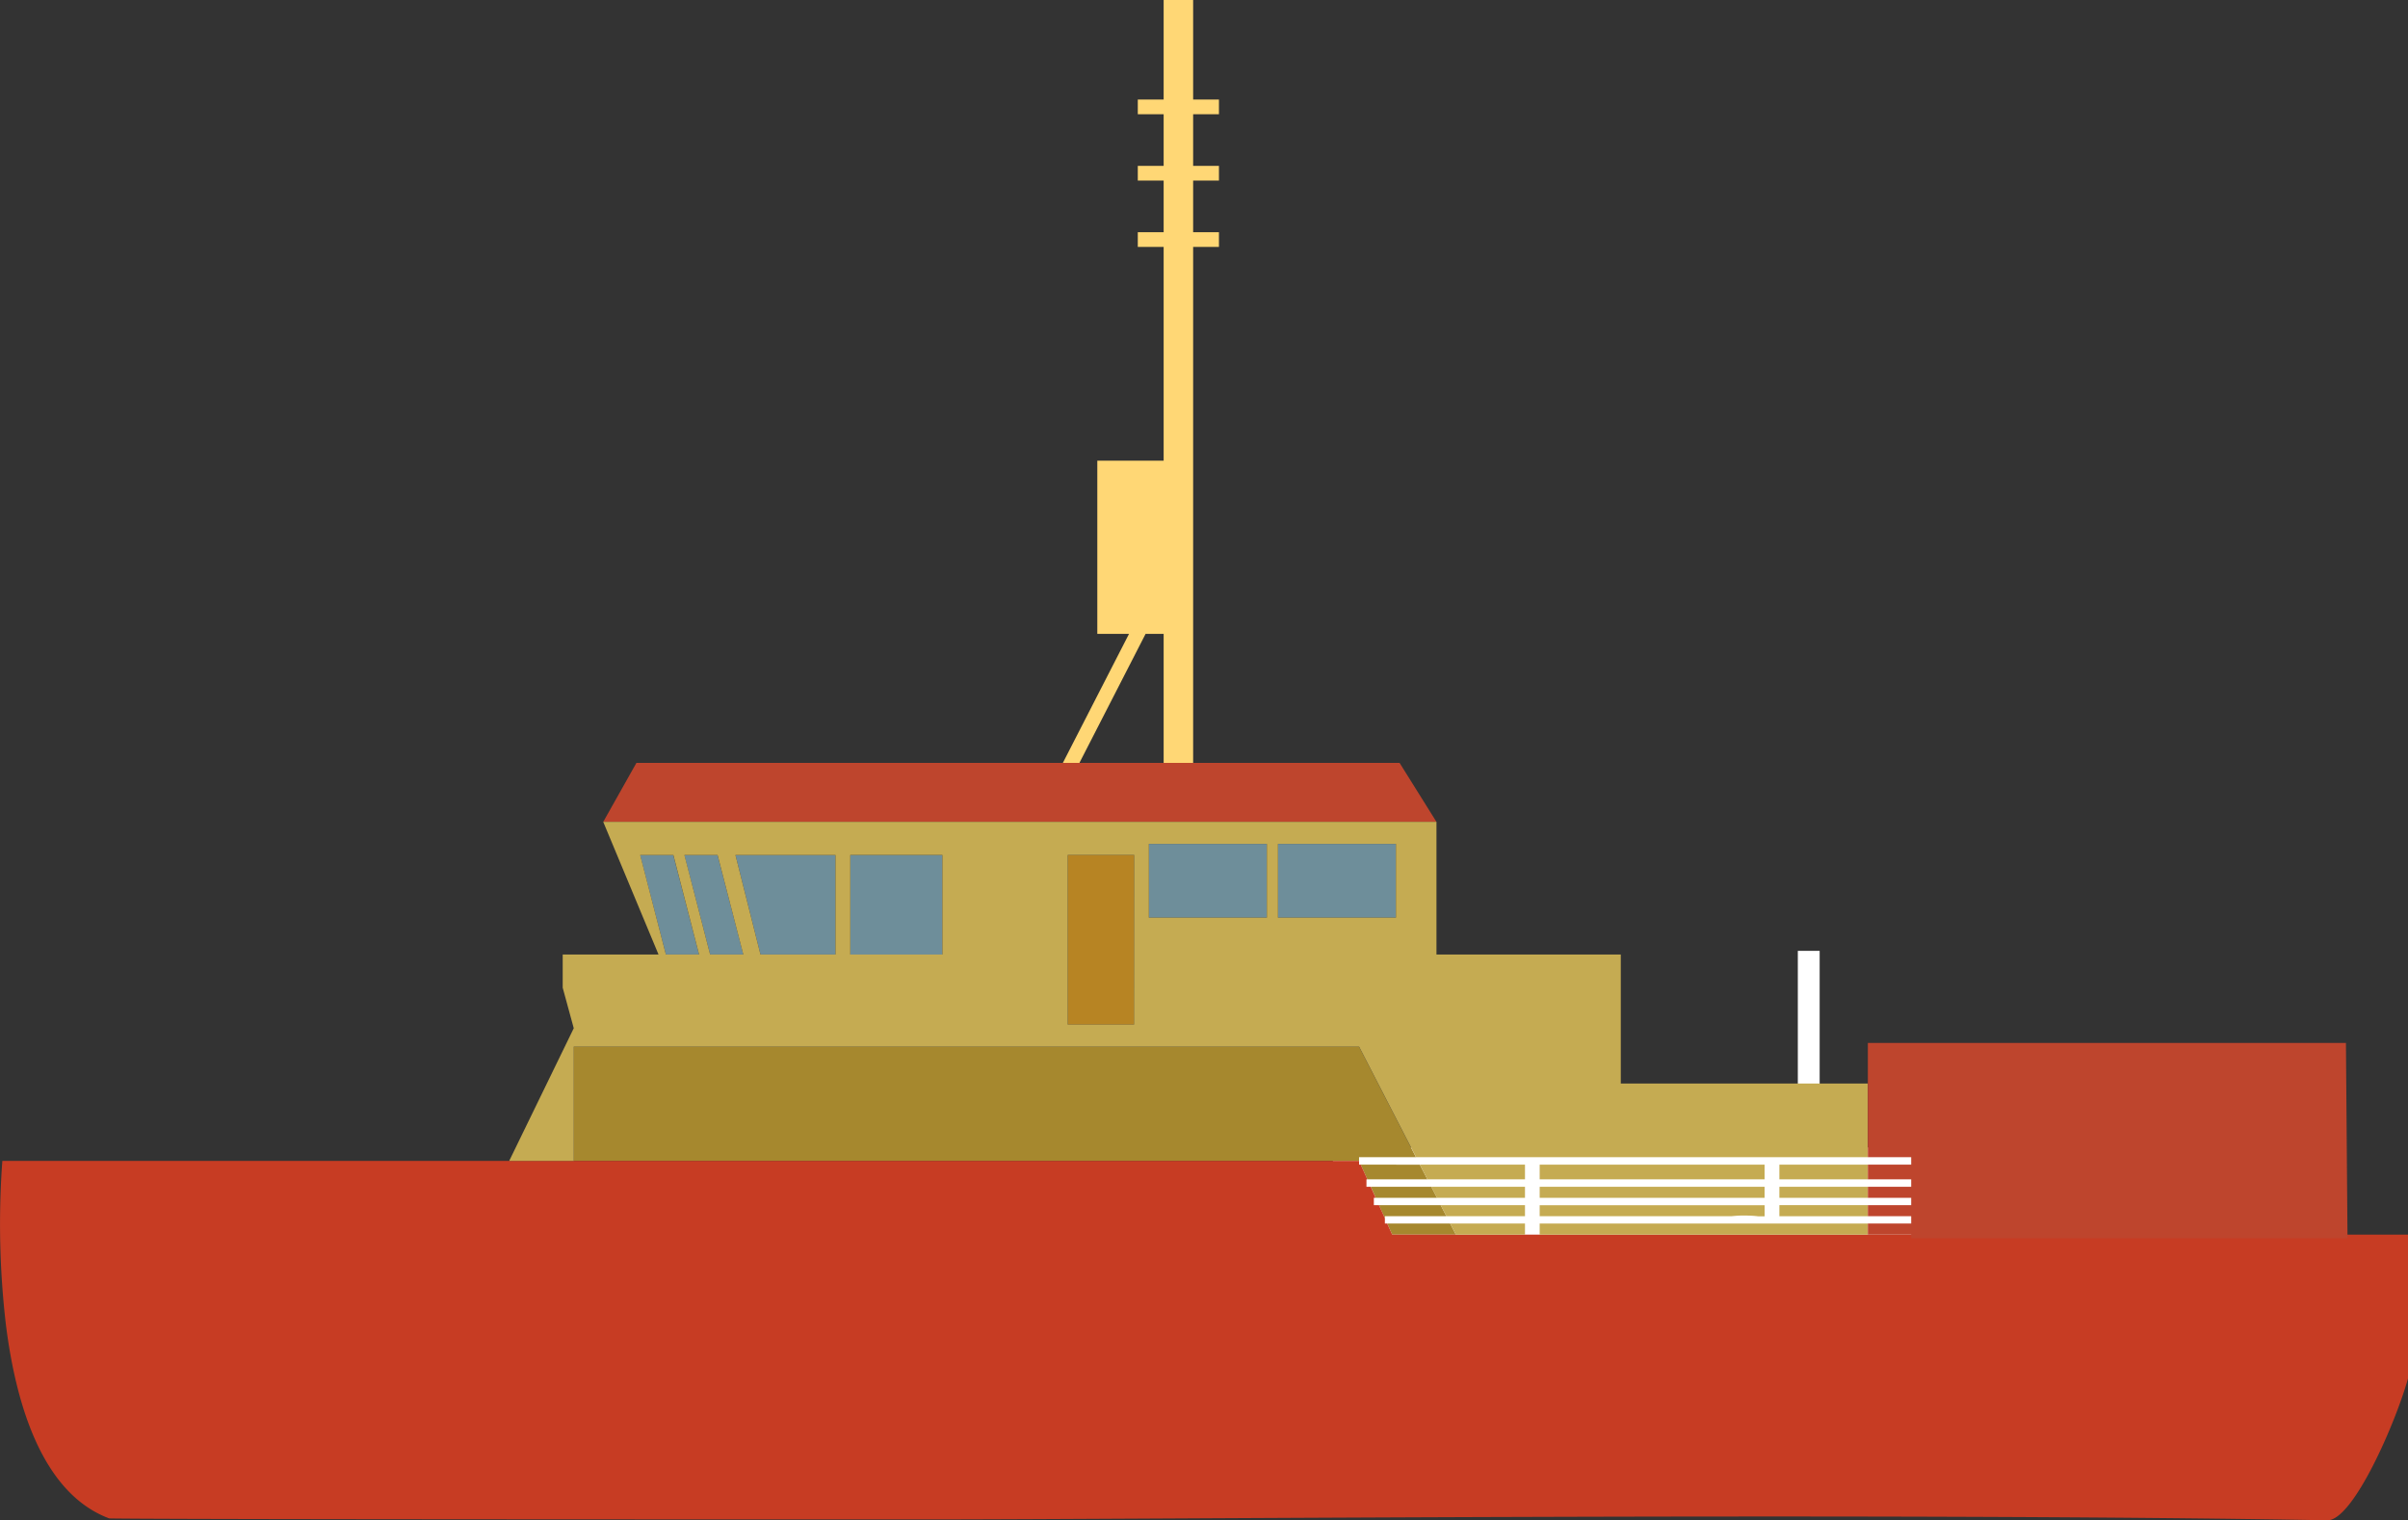 <svg xmlns="http://www.w3.org/2000/svg" viewBox="0 0 1030.21 650.39"><rect x="0" y="0" width="1030.21" height="650.39" fill="#333333" stroke="none"/><title>boat</title><g id="Слой_2" data-name="Слой 2"><g id="корабль"><rect x="769.16" y="406.78" width="9.34" height="57.28" style="fill:#fff"/><rect x="570.25" y="490.89" width="251.75" height="38.83" style="fill:#fff"/><path d="M620.42,523.44H593.49l2.14,4.75h27.24l-2.45-4.75m-4.06-7.88H589.94l2.53,5.6v-.85h26.34l-2.45-4.75m-4-7.84h-25.9l2.12,4.72h26.22l-2.44-4.72m-4.88-9.47H582.15l2.83,6.28h25.7l-3.24-6.28m-26-50.47h-336v48.87h336v-1.59H605.8l-24.37-47.28" style="fill:#a6882e"/><polyline points="598.78 326.37 510.46 326.37 497.84 326.37 461.81 326.37 454.72 326.37 272.28 326.37 258.08 351.6 614.56 351.6 598.78 326.37" style="fill:#be452d"/><polyline points="403.18 365.78 363.78 365.78 363.78 408.37 403.18 408.37 403.18 365.78" style="fill:#6e8e9a"/><polyline points="542 361.03 491.53 361.03 491.53 392.59 542 392.59 542 361.03" style="fill:#6e8e9a"/><polyline points="597.22 361.03 546.75 361.03 546.75 392.59 597.22 392.59 597.22 361.03" style="fill:#6e8e9a"/><polyline points="485.22 365.78 456.81 365.78 456.81 438.31 485.22 438.31 485.22 365.78" style="fill:#b78423"/><polyline points="357.45 365.79 314.65 365.79 325.36 408.36 357.45 408.36 357.45 365.79" style="fill:#6e8e9a"/><polyline points="306.98 365.79 292.78 365.79 303.82 408.36 318.02 408.36 306.98 365.79" style="fill:#6e8e9a"/><polyline points="288.05 365.79 273.85 365.79 284.89 408.36 299.09 408.36 288.05 365.79" style="fill:#6e8e9a"/><polygon points="521.5 48.87 521.5 42.59 510.46 42.59 510.46 0 497.84 0 497.84 42.59 486.78 42.59 486.78 48.87 497.84 48.87 497.84 70.97 486.78 70.97 486.78 77.25 497.84 77.25 497.84 99.34 486.78 99.34 486.78 105.62 497.84 105.62 497.84 197.09 469.46 197.09 469.46 271.19 483.02 271.19 454.72 326.37 461.81 326.37 490.11 271.19 497.84 271.19 497.84 326.37 510.46 326.37 510.46 105.62 521.5 105.62 521.5 99.34 510.46 99.34 510.46 77.25 521.5 77.25 521.5 70.97 510.46 70.97 510.46 48.87 521.5 48.87" style="fill:#ffd775"/><path d="M799.12,528.19H595.63l-2.14-4.75h-1v-2.28l-2.53-5.6h-2.19v-3.12h.79l-2.12-4.72h-1.83v-3.19H585l-2.83-6.28h-.72v-1.6H1a371,371,0,0,0,1.55,70.26c4.35,34.4,15.55,70.81,42.7,82.09.49.21,1,.4,1.5.59,17.8.33,163.73.44,350.47.44,87.53,0,410.91-3.06,598.46.36,11.09.2,29.34-42,34.55-60.74V528.19Z" style="fill:#c73c23"/><polygon points="620.42 523.44 622.87 528.19 652.43 528.19 652.43 523.44 620.42 523.44" style="fill:#c5ab52"/><rect x="658.72" y="507.72" width="96.22" height="4.72" style="fill:#c5ab52"/><polygon points="652.43 515.56 616.36 515.56 618.81 520.31 652.43 520.31 652.43 515.56" style="fill:#c5ab52"/><polygon points="652.43 498.25 607.44 498.25 610.68 504.53 652.43 504.53 652.43 498.25" style="fill:#c5ab52"/><polygon points="652.43 507.72 612.32 507.72 614.76 512.44 652.43 512.44 652.43 507.72" style="fill:#c5ab52"/><rect x="658.72" y="523.44" width="140.4" height="4.75" style="fill:#c5ab52"/><rect x="761.27" y="498.25" width="37.84" height="6.28" style="fill:#c5ab52"/><rect x="761.27" y="507.72" width="37.84" height="4.72" style="fill:#c5ab52"/><path d="M778.62,463.54v0h-9.46v0H693.42V408.36H614.56V351.6H258.08l23.66,56.76h-41v14.19l4.73,17.34L219,494.28l-1.16,2.37h27.63V447.78h336l24.37,47.28H799.12V463.54ZM284.89,408.36l-11-42.57h14.2l11,42.57Zm18.93,0-11-42.57H307l11,42.57Zm53.63,0H325.36l-10.71-42.57h42.8Zm45.73,0h-39.4V365.78h39.4Zm82,29.94H456.81V365.78h28.41ZM542,392.59H491.53V361H542Zm55.22,0H546.75V361h50.47Z" style="fill:#c5ab52"/><rect x="658.72" y="498.25" width="96.22" height="6.28" style="fill:#c5ab52"/><path d="M658.72,520.31h82c1.35-.14,2.67-.23,3.94-.28.7,0,1.39,0,2.07,0a44.94,44.94,0,0,1,5.51.32h2.72v-4.75H658.72Z" style="fill:#c5ab52"/><rect x="761.27" y="515.56" width="37.84" height="4.75" style="fill:#c5ab52"/><polygon points="1003.66 446.19 799.12 446.19 799.12 463.54 799.12 495.06 817.66 495.06 817.66 498.25 799.12 498.25 799.12 504.53 817.66 504.53 817.66 507.72 799.12 507.72 799.12 512.44 817.66 512.44 817.66 515.56 799.12 515.56 799.12 520.31 817.66 520.31 817.66 523.44 799.12 523.44 799.12 528.19 817.66 528.19 817.66 529.72 1004.33 529.72 1003.66 446.19" style="fill:#be452d"/></g></g></svg>